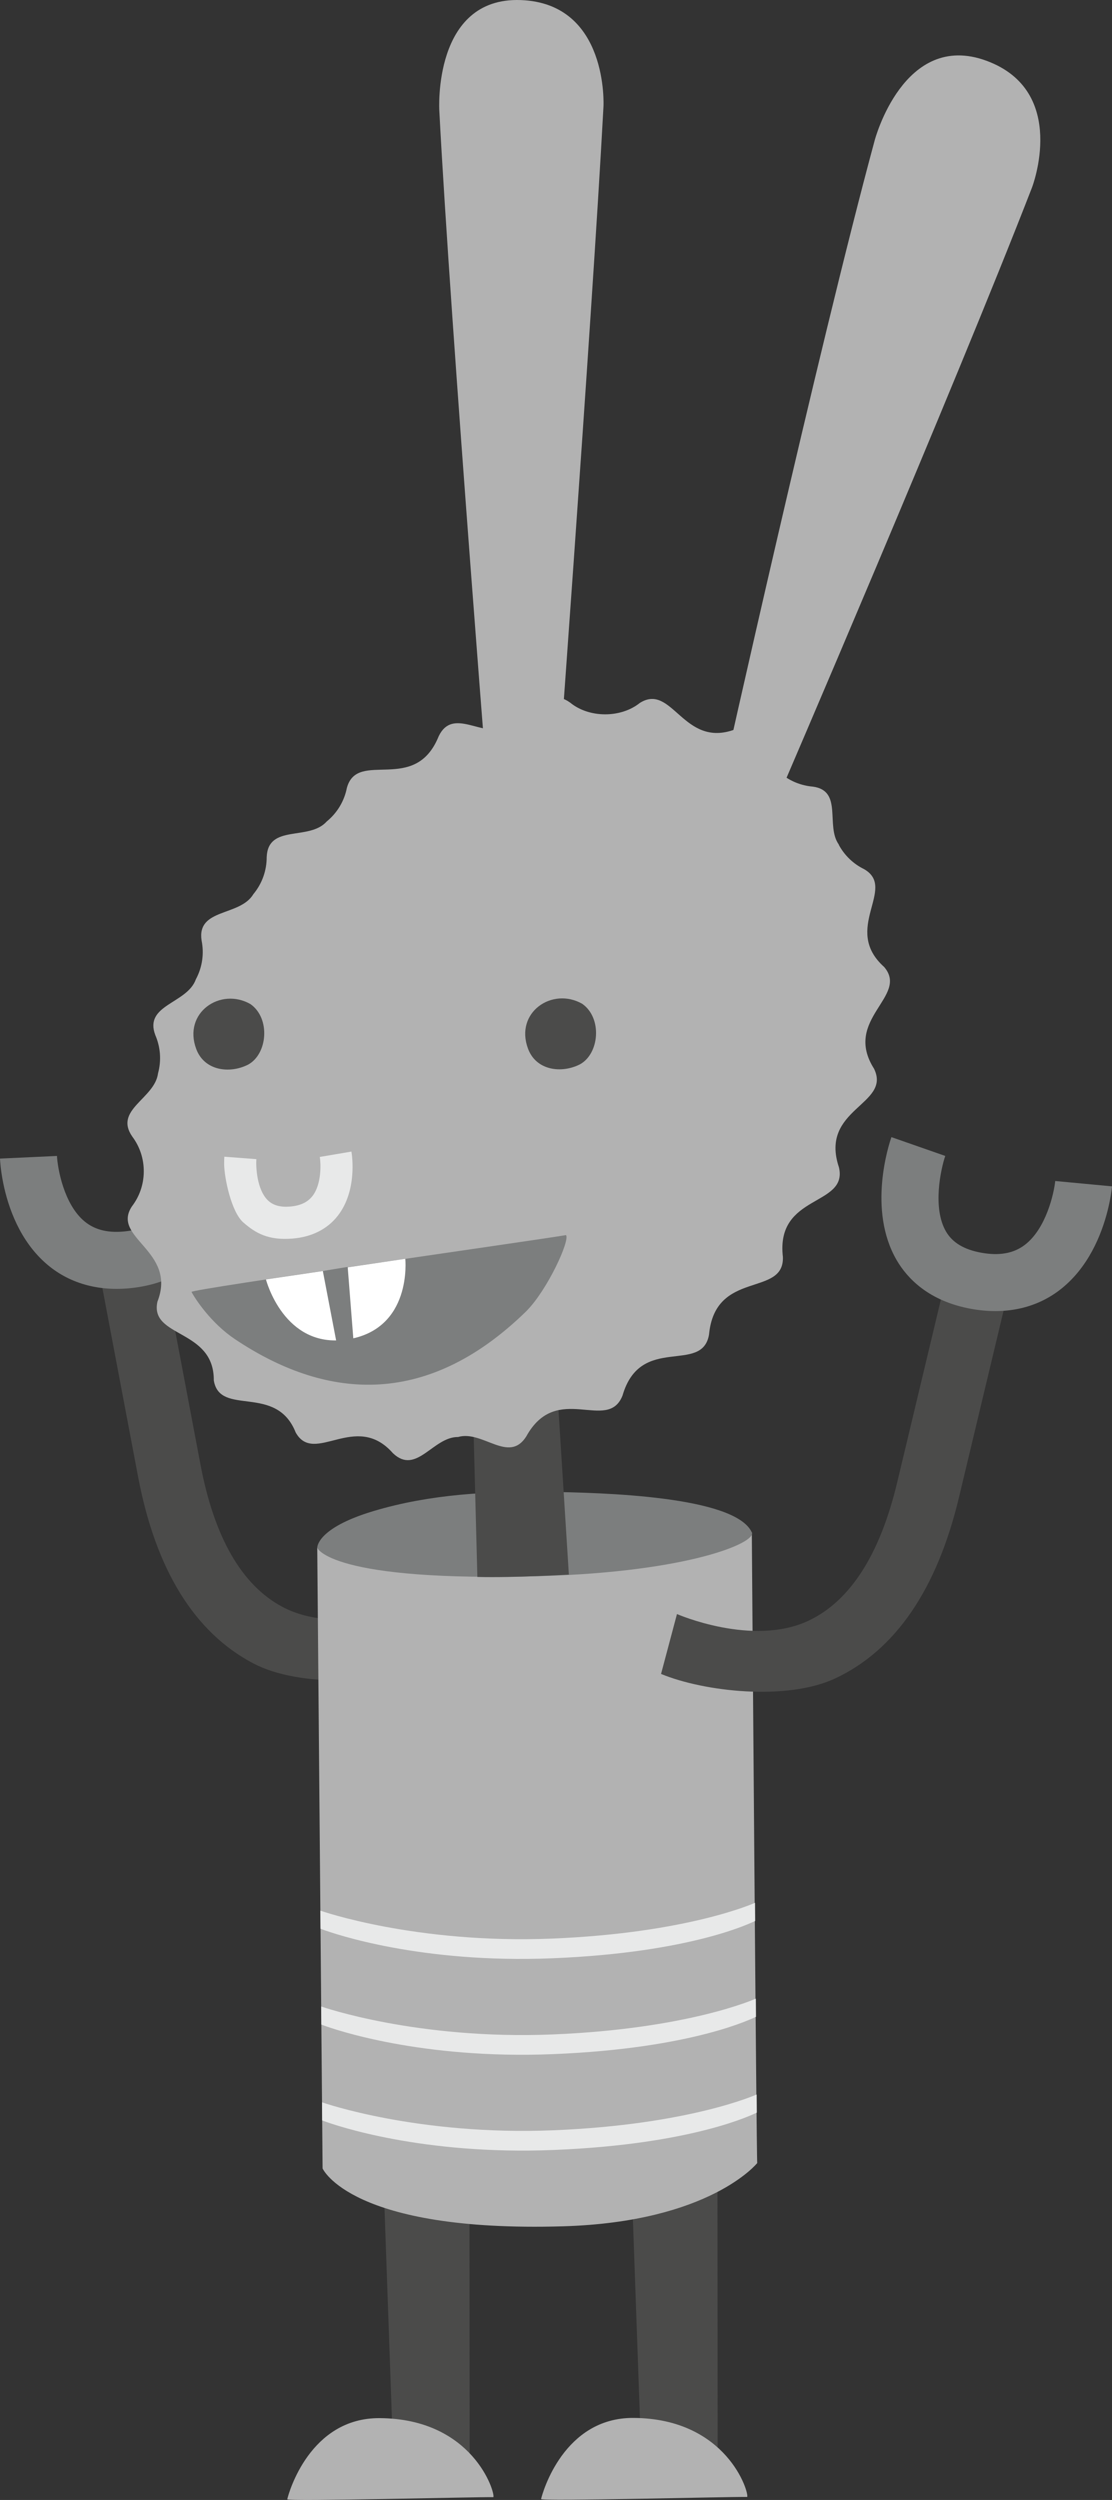 <?xml version="1.0" encoding="utf-8"?>
<!-- Generator: Adobe Illustrator 25.0.0, SVG Export Plug-In . SVG Version: 6.00 Build 0)  -->
<svg version="1.1" xmlns="http://www.w3.org/2000/svg" xmlns:xlink="http://www.w3.org/1999/xlink" x="0px" y="0px"
	 viewBox="0 0 230.618 518.332" enable-background="new 0 0 230.618 518.332" xml:space="preserve">
<rect x="0" y="0" width="230.618" height="518.332" fill="#333333" stroke="none"/>
<g id="robot_x5F_3">
	<g id="recycle_x5F_new_x5F_metal_x5F_robot_x5F_3">
		<path fill="#4B4B4A" d="M78.891,433.776l2.713,76.746c5.548,0.33,15.797,0.248,15.797,0.248l-0.053-77.217L78.891,433.776z"/>
		<path fill="#4B4B4A" d="M130.326,433.733l2.713,76.746c5.548,0.33,15.797,0.248,15.797,0.248l-0.053-77.217L130.326,433.733z"/>
		<path fill="#4B4B4A" d="M88.604,345.647l-2.708-12.562c0,0-16.003,6.108-27.346,0.064c-8.407-4.479-14.114-14.384-16.963-29.44
			l-9.258-48.926l-12.953,2.451l9.258,48.926c3.644,19.255,11.671,32.275,23.859,38.699
			C62.278,350.017,79.478,348.916,88.604,345.647z"/>
		<path fill="#7C7E7E" d="M0.683,245.355c0.99,4.861,3.393,12.038,9.212,16.913c4.791,4.012,11.048,5.639,18.095,4.703
			c8.886-1.18,13.542-5.731,15.882-9.341c6.57-10.135,2.762-23.9,2.306-25.433l-11.338,3.364c0.794,2.739,2.185,10.924-0.907,15.659
			c-1.459,2.234-3.912,3.551-7.5,4.027c-3.76,0.499-6.676-0.162-8.914-2.021c-4.283-3.558-5.571-10.995-5.705-13.558L0,240.215
			C0.023,240.732,0.142,242.698,0.683,245.355z"/>
		<path fill="#B2B2B2" d="M65.795,320.915l90.124-3.201c0,0,0.963,130.409,1.125,130.76c0,0-9.759,12.216-40.28,13.116
			c-44.031,1.297-49.861-11.992-49.861-11.992L65.795,320.915z"/>
		<path fill="#7C7E7E" d="M113.303,309.317c-11.772-0.141-24.009,0.43-35.874,3.99s-11.633,7.608-11.633,7.608
			s2.516,7.158,46.548,5.861c30.522-0.899,44.564-6.926,43.577-9.062C152.445,310.201,125.075,309.458,113.303,309.317z"/>
		<path fill="#E8E9E9" d="M109.387,406.148c-25.941,0.223-42.244-5.976-42.912-6.257l-0.032-3.749
			c0.167,0.069,19.844,6.934,47.997,5.797c28.306-1.154,41.995-7.358,42.141-7.422l0.032,3.766
			c-0.624,0.267-12.955,6.55-42.006,7.734C112.821,406.091,111.079,406.134,109.387,406.148z"/>
		<path fill="#E8E9E9" d="M109.564,426.02c-25.947,0.223-42.25-5.977-42.918-6.258l-0.032-3.749
			c0.167,0.069,19.864,6.94,47.997,5.798c28.212-1.15,41.994-7.361,42.141-7.423l0.032,3.765
			c-0.624,0.268-12.955,6.553-42.006,7.737C112.996,425.962,111.254,426.005,109.564,426.02z"/>
		<path fill="#E8E9E9" d="M109.734,445.889c-25.943,0.223-42.249-5.975-42.917-6.257l-0.032-3.749
			c0.167,0.069,19.864,6.947,47.997,5.797c28.212-1.15,41.994-7.361,42.141-7.423l0.032,3.765
			c-0.624,0.268-12.955,6.553-42.006,7.737C113.165,445.832,111.426,445.875,109.734,445.889z"/>
		<path fill="#4B4B4A" d="M117.977,326.457c0,0-11.154,0.695-18.975,0.5l-1.177-45.145l17.28-0.927L117.977,326.457z"/>
		<path fill="#B2B2B2" d="M67.761,170.319c-3.669,4.104-12.163,0.462-12.45,7.376c0.007,2.712-0.898,5.441-2.757,7.683
			c-2.805,4.698-11.8,2.859-10.741,9.655c0.529,2.634,0.177,5.461-1.191,8.005c-1.805,5.101-10.853,5.219-8.398,11.611
			c1.035,2.41,1.289,5.176,0.549,7.899c-0.683,5.266-9.231,7.529-5.335,13.11c1.518,2.027,2.408,4.553,2.378,7.284
			c-0.015,2.703-0.93,5.19-2.456,7.181c-4.377,6.608,9.426,9.16,5.289,19.761c-1.663,7.551,11.77,5.562,11.692,16.316
			c1.233,7.608,12.938,0.597,16.982,10.805c3.872,6.91,12.425-4.506,20.165,4.294c4.869,4.644,8.312-3.416,13.517-3.359
			c5.09-1.469,10.529,5.604,14.138-0.118c6.335-11.478,16.863-0.67,19.959-8.466c3.737-12.889,16.484-4.289,17.941-12.636
			c1.279-13.58,15.624-7.688,15.322-16.114c-1.532-13.132,13.519-10.393,11.627-18.567c-4.119-12.256,10.94-12.922,7.278-20.451
			c-6.551-10.32,7.318-14.992,2.097-21.098c-8.857-7.929,2.759-16.294-4.16-20.284c-2.168-1.061-4.035-2.783-5.263-5.071
			c0,0,0,0,0.032-0.01c-2.816-3.885,0.901-11.171-5.386-12.028c-2.364-0.195-4.695-1.091-6.662-2.715
			c-4.056-2.564-3.361-10.69-9.515-9.142c-10.715,3.982-12.962-9.754-19.724-5.492c-3.956,3.167-10.53,3.146-14.448-0.072
			c-5.555-3.995-7.853,4.626-13.146,5.203c-4.907,2.181-11.173-4.37-14.117,1.777c-4.917,12.157-16.841,2.646-19.039,10.702
			C71.42,165.997,70.013,168.478,67.761,170.319z"/>
		<path fill="#B2B2B2" d="M91.108,22.907c2.342,44.922,11.199,155.526,11.199,155.526l12.204-0.028c0,0,8.25-111.544,10.646-156.346
			c0,0,1.114-21.382-17.162-22.045S91.108,22.907,91.108,22.907z"/>
		<path fill="#B2B2B2" d="M181.404,29.093c-11.761,43.418-31.554,132.276-31.554,132.276l11.605,3.774
			c0,0,36.343-84.425,52.568-126.254c0,0,7.716-19.972-9.446-26.292S181.404,29.093,181.404,29.093z"/>
		<path fill="#4B4B4A" d="M137.094,347.067l3.303-12.418c0,0,15.694,6.863,27.312,1.366c8.61-4.074,14.782-13.696,18.345-28.599
			l11.577-48.43l12.822,3.065l-11.577,48.43c-4.556,19.059-13.194,31.682-25.674,37.519
			C163.182,352.685,146.054,350.767,137.094,347.067z"/>
		<path fill="#B2B2B2" d="M102.325,517.749c0.404-0.977-4.242-16.263-23.579-16.387c-14.457-0.093-18.869,15.45-19.17,16.824
			C59.463,518.702,98.621,517.679,102.325,517.749z"/>
		<path fill="#B2B2B2" d="M154.964,517.705c0.404-0.977-4.242-16.263-23.579-16.387c-14.457-0.093-18.869,15.45-19.17,16.824
			C112.102,518.658,151.261,517.635,154.964,517.705z"/>
		<path fill="#7C7E7E" d="M229.69,251.074c-1.22,4.808-3.962,11.863-10.007,16.455c-4.977,3.78-11.304,5.107-18.298,3.837
			c-8.82-1.602-13.254-6.369-15.42-10.086c-6.08-10.436-1.621-24.004-1.093-25.514l11.166,3.9
			c-0.923,2.698-2.703,10.807,0.161,15.684c1.351,2.301,3.738,3.733,7.3,4.38c3.732,0.677,6.676,0.156,9-1.595
			c4.448-3.35,6.088-10.717,6.344-13.272l11.775,1.109C230.569,246.487,230.357,248.445,229.69,251.074z"/>
		<path fill="#4B4B4A" d="M120.748,208.124c-6.222-3.549-14.046,1.789-11.238,9.315c1.69,4.53,6.928,5.167,10.729,3.253
			C124.313,218.514,124.96,211.074,120.748,208.124z"/>
		<path fill="#4B4B4A" d="M51.936,208.18c-6.222-3.549-14.046,1.789-11.238,9.315c1.69,4.53,6.928,5.167,10.729,3.253
			C55.5,218.571,56.148,211.131,51.936,208.18z"/>
		<path fill="#E8E9E9" d="M46.487,241.394c-0.009-0.805,0.026-1.367,0.042-1.569l6.637,0.507c-0.112,1.6,0.093,6.268,2.355,8.507
			c1.067,1.056,2.573,1.49,4.604,1.327c2.136-0.172,3.667-0.887,4.677-2.186c1.94-2.492,1.743-6.795,1.52-8.106l6.562-1.112
			c0.138,0.814,1.228,8.091-2.83,13.306c-2.16,2.776-5.409,4.412-9.397,4.732c-5.024,0.404-7.66-1.129-10.186-3.336
			C47.945,251.258,46.518,244.168,46.487,241.394z"/>
		<path fill="#7C7E7E" d="M117.379,256.078c0.902,1.015-3.862,11.449-8.288,15.838C88,292.485,66.975,289.86,48.716,277.65
			c-4.901-3.278-8.211-8.285-8.995-9.788C39.425,267.298,110.67,257.224,117.379,256.078z"/>
		<path fill="#FFFFFF" d="M55.158,265.275c0,0,3.704,14.404,16.735,12.467c13.7-2.036,12.161-16.745,12.161-16.745L55.158,265.275z"
			/>
		<polygon fill="#7C7E7E" points="66.952,263.524 70.01,279.489 73.36,278.587 72.108,262.67 		"/>
	</g>
</g>
<g id="Layer_1">
</g>
</svg>
